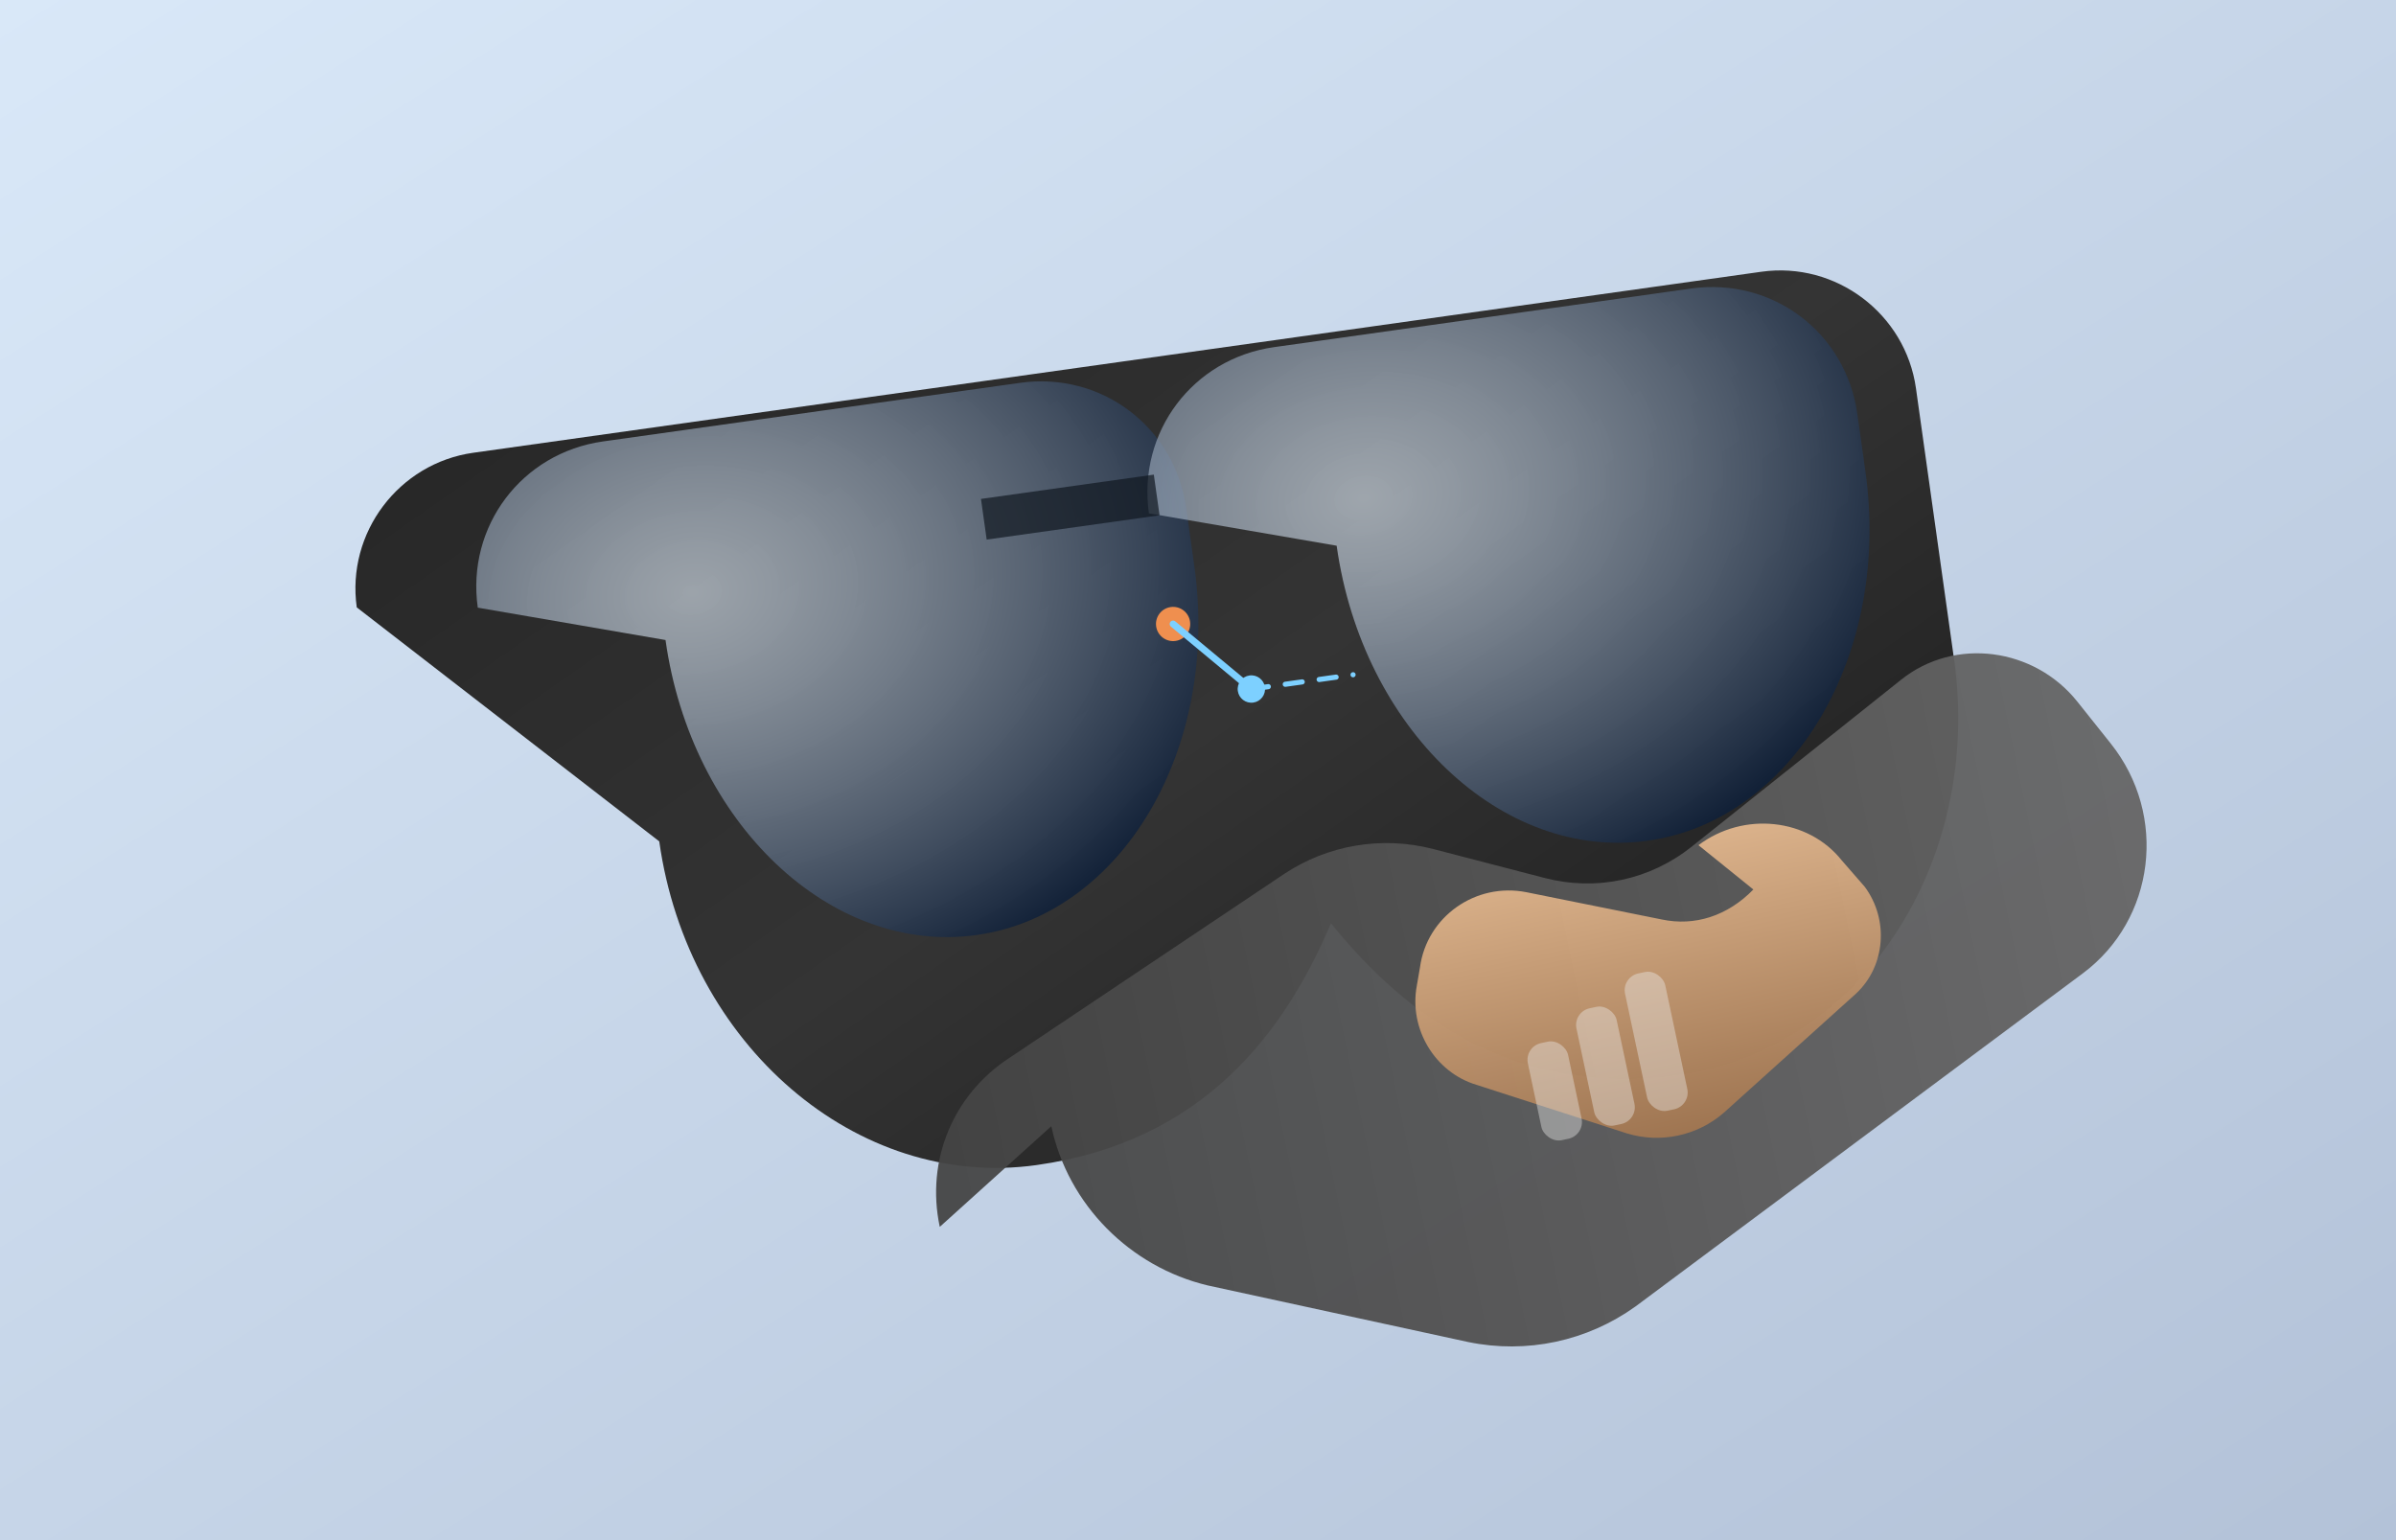 <svg xmlns="http://www.w3.org/2000/svg" viewBox="0 0 1400 900" role="img" aria-labelledby="title desc">
  <title id="title">Ray-Ban Display — очки и браслет</title>
  <desc id="desc">Изометрическая иллюстрация очков Ray-Ban Display и браслета управления жестами.</desc>
  <defs>
    <linearGradient id="bg2" x1="0%" y1="0%" x2="100%" y2="100%">
      <stop offset="0%" stop-color="#d9e8f8" />
      <stop offset="100%" stop-color="#b3c2d8" />
    </linearGradient>
    <linearGradient id="frameDark" x1="0%" y1="0%" x2="100%" y2="100%">
      <stop offset="0%" stop-color="#272727" />
      <stop offset="50%" stop-color="#343434" />
      <stop offset="100%" stop-color="#1b1b1b" />
    </linearGradient>
    <radialGradient id="lensGlow" cx="30%" cy="30%" r="80%">
      <stop offset="0%" stop-color="#e7f3ff" stop-opacity="0.65" />
      <stop offset="100%" stop-color="#0d1f3a" stop-opacity="0.9" />
    </radialGradient>
    <linearGradient id="strap" x1="0%" y1="0%" x2="100%" y2="0%">
      <stop offset="0%" stop-color="#444" />
      <stop offset="100%" stop-color="#666" />
    </linearGradient>
    <linearGradient id="strapLight" x1="0%" y1="0%" x2="0%" y2="100%">
      <stop offset="0%" stop-color="#f5c597" />
      <stop offset="100%" stop-color="#a9784e" />
    </linearGradient>
  </defs>
  <rect width="1400" height="900" fill="url(#bg2)" />
  <g transform="translate(140 160)">
    <g transform="translate(80 0) rotate(-8 530 240)">
      <path d="M0 120c0-44 36-80 80-80h760c44 0 80 36 80 80v160c0 120-86 218-192 218-98 0-154-56-190-116-36 60-92 116-190 116-106 0-192-98-192-218Z" fill="url(#frameDark)" />
      <g transform="translate(70 90)">
        <path d="M0 40c0-48 38-86 86-86h246c48 0 86 38 86 86v34c0 108-70 196-156 196s-156-88-156-196Z" fill="url(#lensGlow)" opacity="0.92" />
        <path d="M396 40c0-48 38-86 86-86h246c48 0 86 38 86 86v34c0 108-70 196-156 196s-156-88-156-196Z" fill="url(#lensGlow)" opacity="0.92" />
        <path d="M300 18h102v24H300z" fill="#101820" opacity="0.7" />
      </g>
      <g transform="translate(425 160)">
        <circle cx="46" cy="36" r="10" fill="#ef8f4f" />
        <circle cx="86" cy="80" r="8" fill="#7dd0ff" />
        <path d="M46 36L86 80" stroke="#7dd0ff" stroke-width="4" stroke-linecap="round" />
        <path d="M86 80h60" stroke="#7dd0ff" stroke-width="3" stroke-linecap="round" stroke-dasharray="10 10" />
      </g>
    </g>
    <g transform="translate(380 420) rotate(-12)">
      <path d="M0 140c0-40 24-74 60-88l180-72c28-11 60-10 88 4l60 30c28 14 60 14 88 0l140-70c36-18 80-2 98 34l14 28c24 48 4 106-44 128l-296 136c-32 14-68 14-100 0l-142-64c-42-20-70-63-70-110Z" fill="url(#strap)" opacity="0.95" />
      <path d="M480 14c30-14 66-2 80 26l10 18c10 22 2 48-18 60l-90 52c-18 10-40 10-58 0l-80-46c-22-12-32-40-22-64l4-10c10-28 42-42 70-30l74 32c18 8 38 6 56-6Z" fill="url(#strapLight)" opacity="0.85" />
      <g fill="#eee" opacity="0.4">
        <rect x="420" y="80" width="24" height="82" rx="10" />
        <rect x="388" y="94" width="24" height="70" rx="10" />
        <rect x="356" y="108" width="24" height="58" rx="10" />
      </g>
    </g>
  </g>
</svg>
